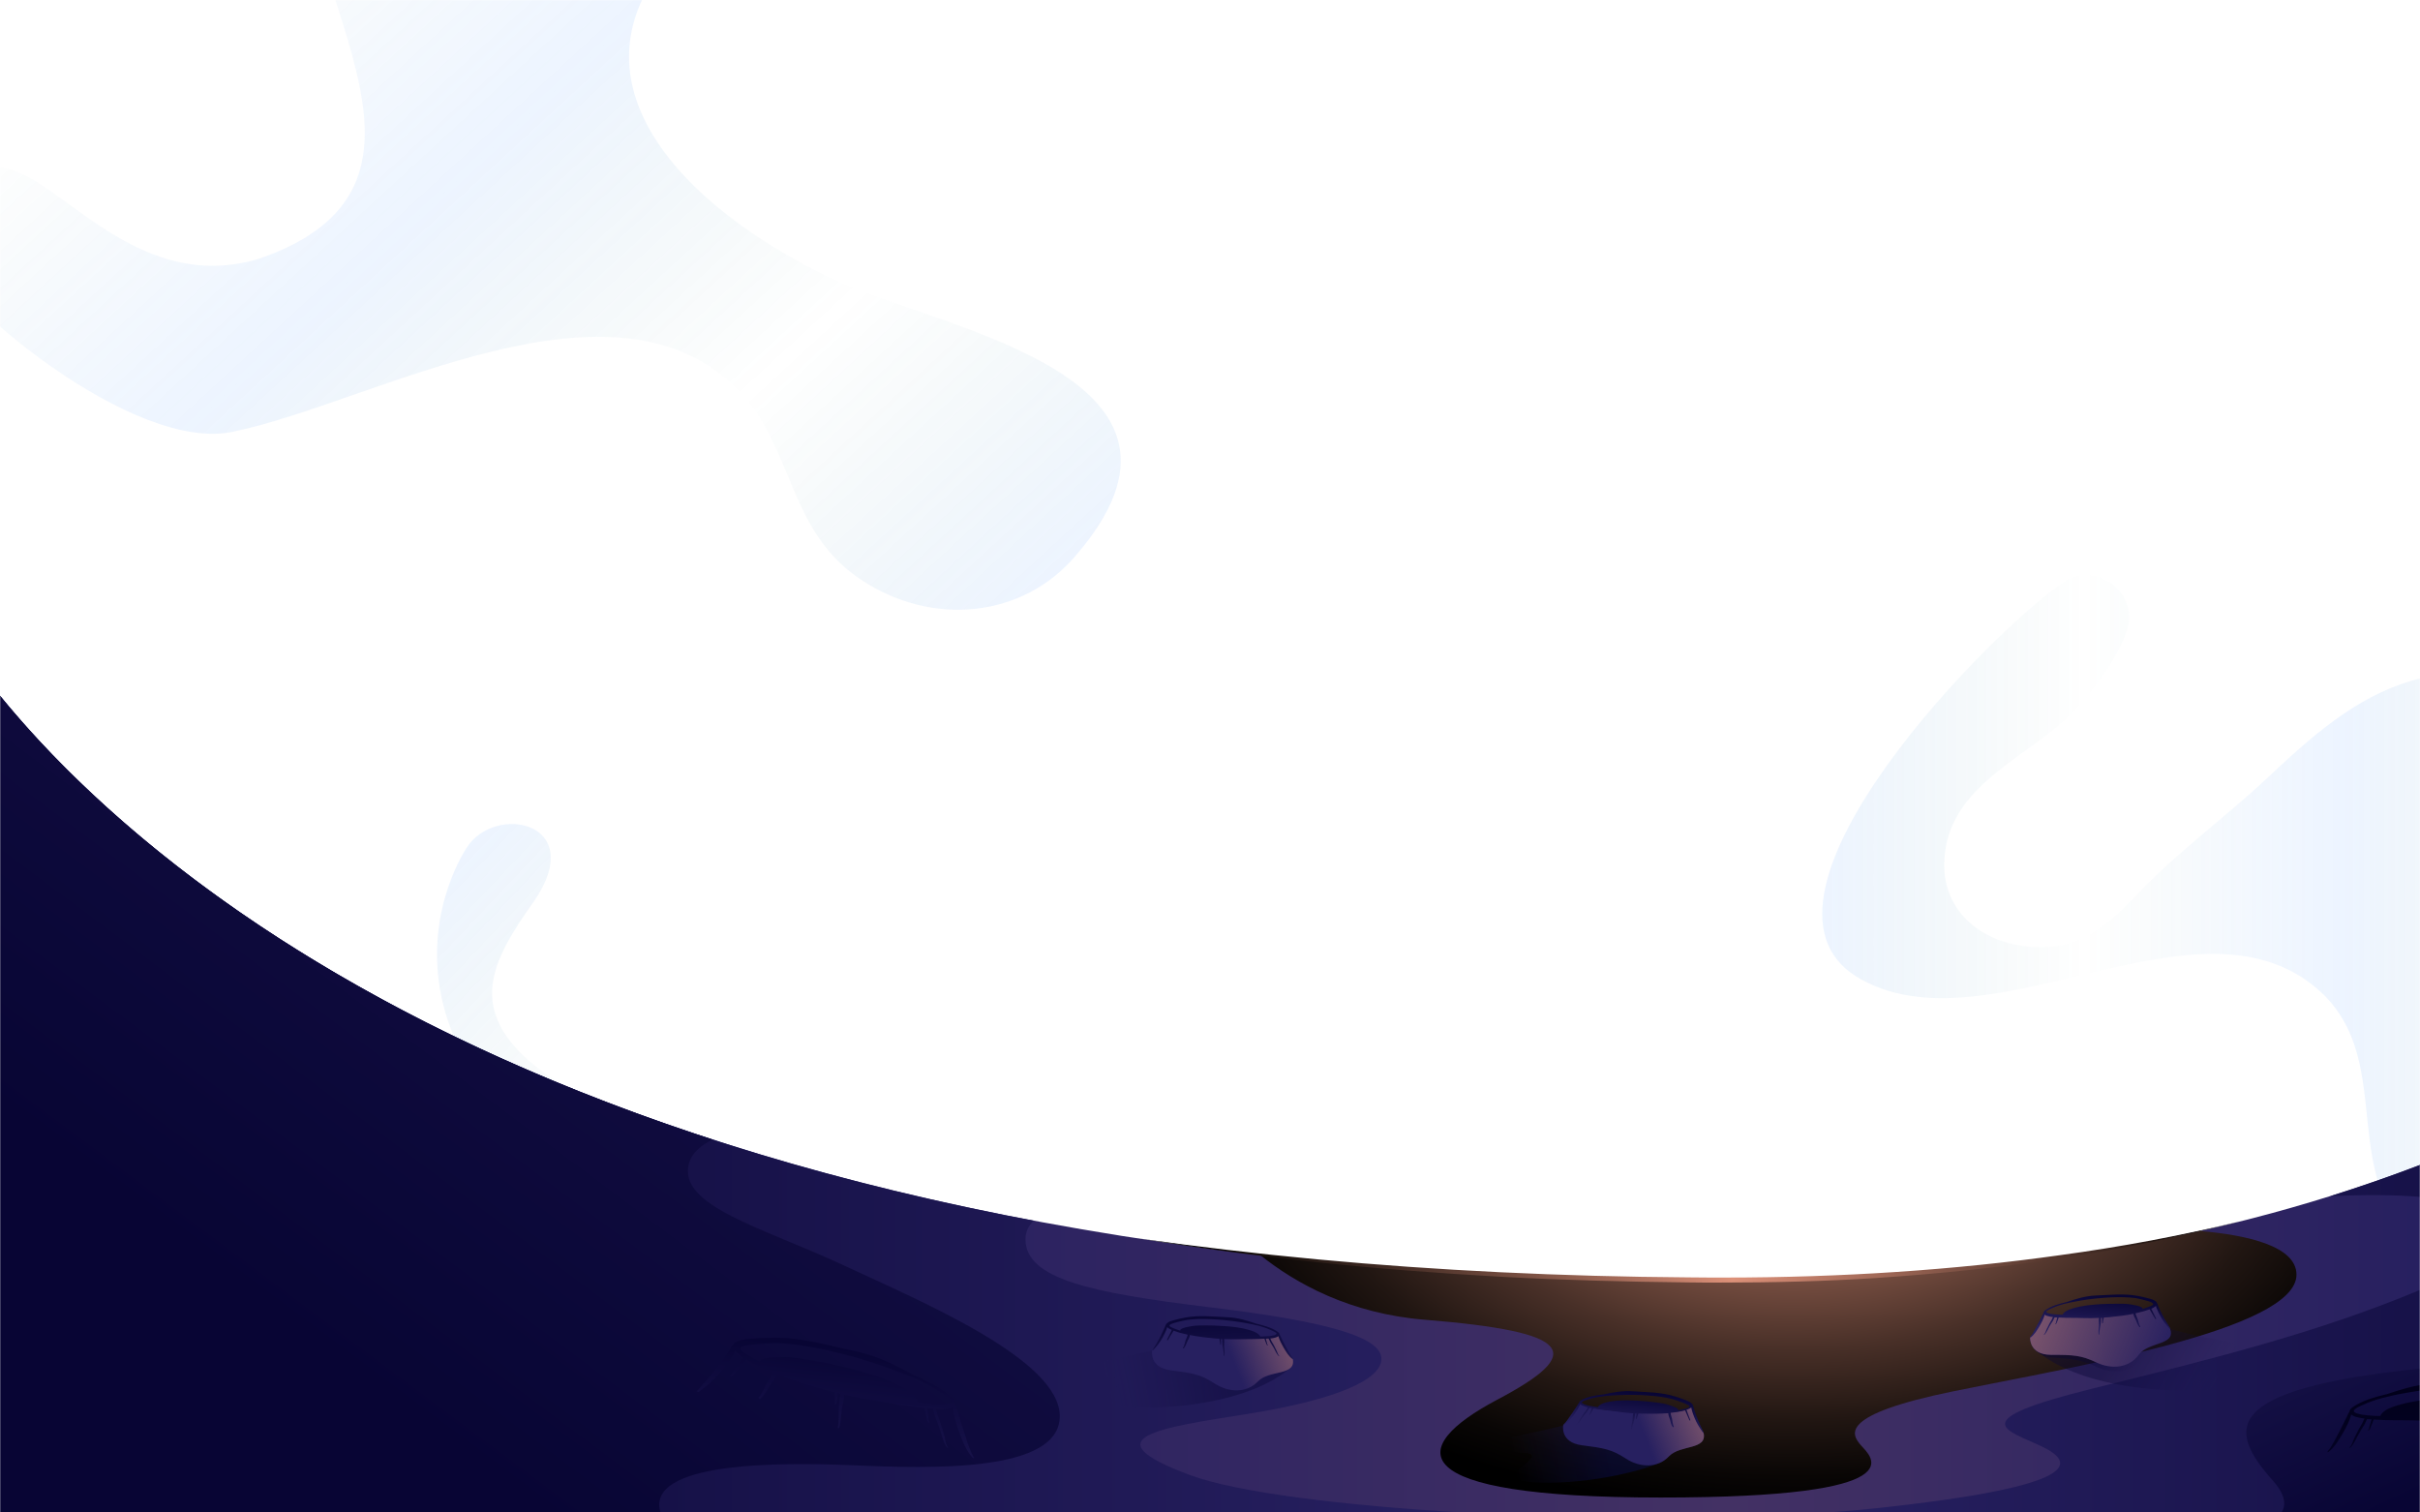 <svg width="100%" viewBox="0 0 1440 900" fill="none" xmlns="http://www.w3.org/2000/svg">
<mask id="mask0_1328_18" style="mask-type:alpha" maskUnits="userSpaceOnUse" x="0" y="0" width="1440" height="900">
<rect width="1440" height="900" fill="#D9D9D9"/>
</mask>
<g mask="url(#mask0_1328_18)">
<path opacity="0.1" d="M-2.78 100.002C30.62 96.656 76.92 176.802 153.72 154.102C278.92 111.402 179.32 0.502 182.12 -84.898C185.02 -198.698 304.52 -227.098 401.22 -218.598C443.92 -212.898 526.419 -201.498 523.519 -144.598C517.819 -96.198 449.52 -70.598 418.22 -44.998C318.62 40.302 406.819 125.702 500.719 168.402C566.119 196.802 731.119 225.302 640.119 330.602C608.819 367.602 554.819 373.302 512.119 344.802C469.419 316.402 472.32 268.002 441.02 233.902C367.02 154.202 221.92 239.602 139.52 256.702C79.72 270.702 -29.601 176.902 -37.38 151.402C-45.16 125.902 -36.181 103.348 -2.78 100.002Z" fill="url(#paint0_linear_1328_18)"/>
<path opacity="0.1" d="M1229.7 345.3C1249.9 334.6 1273.1 354.3 1265.4 375.8C1258.9 394 1244.1 412.5 1234.3 422.9C1207.9 450.8 1157.7 467 1156.9 513.8C1156.4 542 1178.3 559.8 1204.7 563C1236.2 566.9 1252.9 552 1272.6 531.3C1295.9 506.8 1324.6 486 1349.4 462.7C1374.5 439.1 1401.1 415 1434.9 405.1C1515.3 381.2 1469.7 511.6 1469.7 555.1C1469.7 657.3 1552.3 596.4 1604.5 568.1C1687.1 520.3 1737.1 618.1 1678.4 681.1C1634.9 731.1 1526.2 785.4 1463.2 755C1380.6 718 1430.6 639.8 1382.8 592C1311.1 522.4 1182.8 629 1104.6 581.1C1028.4 533.4 1188.4 371.4 1229.7 345.3Z" fill="url(#paint1_linear_1328_18)"/>
<path opacity="0.1" d="M277.601 504.6C294.101 477.9 350.401 488.8 317.701 536.4C292.201 572.1 277.001 601.2 319.301 635C390.801 690.3 484.301 694.1 547.701 762.4C574.001 791.4 608.401 846.7 593.501 886.3C575.701 933.5 507.701 929 486.801 979.4C461.301 1041 531.801 1076.6 566.701 1114.9C585.701 1135.7 591.601 1167.7 564.701 1185.2C531.701 1206.7 502.201 1186.6 479.801 1161.2C454.301 1132.3 437.401 1105.2 439.701 1066C441.801 1030.5 416.901 1000.4 419.401 963.1C423.301 911 480.201 898.8 501.301 854.8C523.301 807.5 484.201 771.3 443.401 754.5C180.401 646.4 277.601 504.6 277.601 504.6Z" fill="url(#paint2_linear_1328_18)"/>
<path d="M1440 693.2V900H0V414C89.9 524.3 360.8 761.8 1026.1 761.8C1193.2 761.9 1329.2 735.6 1440 693.2Z" fill="url(#paint3_linear_1328_18)"/>
<path d="M871.5 900.1H0V414.1C68.5 498.1 242 656 615 726.4C612 729.4 610.2 733 610.2 737.4C610.2 761 648.9 769.3 720 777.9C791.1 786.5 822 795.8 822 808.6C822 821.4 793.5 833.2 742 841.4C690.5 849.6 647.8 855.3 708 877.7C735.9 888.1 799.3 895.9 871.5 900.1Z" fill="url(#paint4_linear_1328_18)"/>
<path d="M630.6 842.7C630.6 876.3 554.1 873.9 507.4 871.9C462.9 870 383.9 869.9 393 900H0V414C55.5 482.1 180.1 598.8 424 678.1C416.9 681.6 411.7 686.2 410 692.1C402.8 717.5 453.4 730.3 501.5 752.7C549.7 775.1 630.6 809.2 630.6 842.7Z" fill="url(#paint5_linear_1328_18)"/>
<path d="M1440 693.2V712.2C1425.7 711 1408 710.8 1386.6 711.8C1405 706 1422.8 699.8 1440 693.2Z" fill="url(#paint6_linear_1328_18)"/>
<path d="M1245.4 826.2C1319.1 808 1379.9 792.7 1439.9 767.6V900H1087.3C1097.4 899.3 1107 898.5 1116.1 897.5C1239.8 884.3 1235.3 870.3 1214.7 860.6C1194.1 850.8 1167.5 845.5 1245.4 826.2Z" fill="url(#paint7_linear_1328_18)"/>
<g style="mix-blend-mode:screen">
<path d="M1366.5 758.5C1366.5 791.5 1232.3 813.6 1162.7 827.8C1093.1 842 1101.9 853.7 1107.4 860.1C1112.9 866.4 1143.6 891.1 988.2 891.1C832.8 891.1 837.3 861.3 890.7 833C944.2 804.8 936.4 792.5 847.7 785.3C803.4 781.7 771 763.8 749.6 746.6C833.2 756.3 925.1 761.8 1026.2 761.8C1132.6 761.8 1226.3 751.2 1309 732.5C1337.2 734.9 1366.5 741.5 1366.5 758.5Z" fill="url(#paint8_radial_1328_18)"/>
</g>
<path d="M1440 814.4V900H1357.6C1360.5 895.5 1359.8 889.3 1352.5 881.1C1326.2 851.5 1319.3 826.8 1440 814.4Z" fill="url(#paint9_linear_1328_18)"/>
<path d="M1406 836C1409.8 834.2 1413.8 832.9 1417.8 831.8C1420 831.3 1422.3 830.8 1424.5 830.2C1427.8 829.5 1431 829 1434.2 828.4C1436.1 828.1 1438 827.8 1439.9 827.5V824.2C1433.1 825.4 1426.5 827.5 1420 829.7C1419.9 829.7 1419.8 829.7 1419.7 829.7C1412.9 831.4 1405.5 833.4 1399.7 837.5C1398.6 838.3 1398.1 839.1 1398.1 839.8C1397.4 840.9 1396.9 842.1 1396.3 843.4C1395.1 845.9 1393.9 848.3 1392.6 850.8C1390.2 855.1 1388.2 859.9 1385 863.7C1384.7 864.1 1385.2 864.2 1385.5 864C1389.2 861.2 1391.8 856.7 1394.1 852.8C1396.2 849.2 1398 845.6 1399.1 841.7C1399.8 842.3 1400.8 842.8 1401.8 843.1C1403.5 843.6 1405.2 843.9 1407 844.1C1406.8 844.5 1406.5 844.9 1406.4 845.3C1405.7 847.1 1404.5 848.7 1403.6 850.4C1402.6 852.2 1401.8 854.1 1400.8 856C1400 857.7 1399.5 859.9 1398.1 861.3C1397.9 861.5 1398.3 861.6 1398.4 861.5C1400.7 859.5 1402 855.9 1403.5 853.4C1404.5 851.6 1405.5 849.8 1406.7 848.1C1407.4 847 1407.8 845.5 1408.6 844.4C1409.5 844.5 1410.3 844.6 1411.2 844.6C1410.8 845.5 1410.7 846.7 1410.3 847.6C1410.1 848 1409.6 850.7 1409.3 850.8C1409.1 850.8 1408.8 851.2 1409.1 851.2C1410 851.2 1410.5 849.7 1410.7 849.1C1411.3 847.7 1411.9 846.2 1412.4 844.7C1412.5 844.7 1412.6 844.7 1412.8 844.7C1420.5 845.3 1428.4 845 1436.2 845.2C1437.5 845.2 1438.8 845.3 1440 845.3V833.4C1435.6 834 1431.1 834.9 1426.8 836.2C1423.5 837.2 1419.5 838.5 1417.2 841.2C1416.8 841.7 1416.5 842.1 1416.4 842.6C1413.9 842.6 1411.4 842.5 1408.8 842.2C1406.6 842 1404.4 841.7 1402.3 841C1401.7 840.8 1400.7 840.4 1400.6 839.7C1400.4 838.3 1405.2 836.4 1406 836Z" fill="url(#paint10_linear_1328_18)"/>
<path d="M415.7 828.3C421 824.6 426.2 819.8 430.1 814.8C432.2 812.1 434.4 809.3 436.2 806.3C436.7 805.5 437.1 804.5 437.5 803.6C438.7 805.2 440.8 806.8 442.4 807.9C441.4 808.9 440.7 810.3 439.9 811.2C438 813.6 436.4 816.2 434.5 818.5C434.2 818.9 435.1 819.6 435.4 819.2C437.3 817.2 438.9 814.9 440.7 812.9C441.8 811.7 443 810.3 444.1 809C444.3 809.1 444.5 809.2 444.6 809.3C449.5 812.2 454.6 814.6 459.9 816.8C459.6 817.3 459.4 817.9 459.1 818.6C458.3 820.2 457.2 821.5 456.3 823C454.8 825.7 453.6 829.3 451.4 831.5C451 831.8 452 832.7 452.3 832.4C454.8 830.5 456.4 827.2 458.1 824.6C459.4 822.6 461.8 820.3 462.3 817.8C471.5 821.4 481.1 824.3 490.6 826.9C492.6 827.5 494.7 828 496.7 828.5C496.7 829 496.7 829.4 496.8 829.8C496.9 831.5 496.9 833.4 496.7 835.1C496.7 835.4 497.4 836 497.5 835.6C497.9 834.2 498.3 832.6 498.3 831.1C498.3 830.4 498.5 829.7 498.6 829C499.1 829.1 499.7 829.3 500.2 829.4C499.6 832 499.3 834.8 499.1 837.4C498.9 841.3 499.3 845.4 498.5 849.3C498.4 849.6 499.1 850.1 499.3 849.7C500.5 846.1 500.4 842 501 838.3C501.4 835.6 502.3 832.8 502.4 830C508.7 831.4 515 832.5 521.3 833.5C530.8 834.9 540.3 837 549.9 838C550 838 550.2 838 550.3 838C550.5 839.9 551 841.8 551.4 843.7C551.6 844.6 551.8 846.4 552.9 846.6C553.3 846.7 553 846.1 552.8 846C552.4 845.8 552.3 842.5 552.2 841.9C552 840.6 552.1 839.3 551.8 838C552.9 838.1 553.9 838.2 555 838.3C555.7 839.8 555.8 841.7 556.5 843.2C557.5 845.6 558.4 848 559.2 850.4C560.4 853.9 561.3 858.5 563.6 861.4C563.8 861.6 564.3 861.6 564 861.3C562.6 859.3 562.5 856.6 561.9 854.3C561.2 851.8 560.5 849.3 559.7 846.9C559 844.6 557.8 842.5 557.4 840.1C557.3 839.5 557.1 838.9 556.9 838.5C559.1 838.6 561.3 838.6 563.4 838.4C564.7 838.3 566 837.9 567 837.4C567.5 842.4 568.9 847.1 570.7 852C572.6 857.3 574.9 863.3 578.8 867.5C579.1 867.8 579.8 867.8 579.5 867.3C576.4 862 575 855.7 573 850C571.9 846.7 570.9 843.5 570 840.2C569.6 838.6 569.2 837 568.6 835.5C568.7 834.7 568.3 833.6 567.1 832.4C560.9 826.2 552.4 822.1 544.4 818.6C544.3 818.6 544.2 818.5 544.1 818.5C533.2 812.5 522 806.8 509.9 804.3C493.5 800.8 477.4 795.8 460.5 796C455.9 796 451.4 796.2 446.9 796.6C443.9 796.9 440.1 797.2 437.5 798.8C437 799.1 436.6 799.5 436.4 799.9C435.3 800.8 434.7 802.5 434 803.5C432.1 806.5 430 809.2 427.9 812C423.8 817.6 419.3 822.7 414.6 827.8C414.7 827.9 415.4 828.5 415.7 828.3ZM443.7 800.7C445.9 800.2 448.2 800 450.5 799.8C454.6 799.5 458.8 799.2 462.9 799.2C472.8 799.6 482.9 801.4 492.4 803.5C504.3 806.1 516 809.5 527.4 813.6C531.2 815 535 816.4 538.9 817.9C541.5 819 544.1 820.1 546.7 821.2C551.4 823.4 556 825.9 560.2 828.9C561.1 829.5 566.5 832.8 566 834.2C565.7 835 564.4 835.3 563.6 835.4C560.9 835.8 558.1 835.7 555.4 835.5C552.3 835.2 549.2 834.8 546.1 834.3C546 833.8 545.8 833.1 545.4 832.5C543.2 828.7 538.6 826.3 534.8 824.4C524.5 819.1 513.2 816.1 502 813.4C496.2 812 490.4 810.7 484.5 809.8C478.8 808.9 472.9 807.6 467.2 807.6C462.8 807.6 457.3 807.3 453.2 809C452.7 809.2 452.4 809.8 452.3 810.4C449.6 809.1 447 807.6 444.5 806C443.4 805.3 441.7 804.3 440.9 803.3C439.5 801.5 443.1 800.9 443.7 800.7Z" fill="url(#paint11_linear_1328_18)"/>
<path d="M685.9 803.5C685.9 803.5 667.8 807.8 657.8 809.8C647.8 811.7 642.3 819 661.7 819.8C681.1 820.6 638.4 835.4 667.4 837.3C696.4 839.2 743.1 834.8 767.9 814C778.9 804.9 685.9 803.5 685.9 803.5Z" fill="url(#paint12_linear_1328_18)"/>
<path d="M694.3 789C694.3 789 690.7 799.8 685.6 803.5C685.6 803.5 683.5 813.7 696.7 815.4C709.9 817.1 714.4 817.8 722.8 823.3C731.2 828.7 741.8 829.1 748.5 822C755.3 814.9 771.5 818.9 769.2 808.5C769.2 808.5 763 802.8 760.6 793.8C760.6 793.8 759.3 795.4 747.2 796.2C735.1 797 711.4 794.4 704.6 793C698 791.6 694.3 789 694.3 789Z" fill="#272060"/>
<path d="M694.3 789C694.3 789 690.7 799.8 685.6 803.5C685.6 803.5 683.5 813.7 696.7 815.4C709.9 817.1 714.4 817.8 722.8 823.3C731.2 828.7 741.8 829.1 748.5 822C755.3 814.9 771.5 818.9 769.2 808.5C769.2 808.5 763 802.8 760.6 793.8C760.6 793.8 759.3 795.4 747.2 796.2C735.1 797 711.4 794.4 704.6 793C698 791.6 694.3 789 694.3 789Z" fill="url(#paint13_linear_1328_18)"/>
<path d="M686 803.5C688.2 801.3 690.4 798.5 691.9 795.7C692.7 794.2 693.5 792.6 694.1 791.1C694.3 790.6 694.4 790.2 694.5 789.7C695.2 790.4 696.4 791 697.3 791.4C696.9 792 696.7 792.7 696.4 793.2C695.7 794.5 695.1 795.9 694.4 797.2C694.3 797.4 694.8 797.7 694.9 797.5C695.7 796.4 696.2 795.1 697 794C697.4 793.3 697.9 792.6 698.3 791.8C698.4 791.8 698.5 791.9 698.6 791.9C701.2 792.9 703.9 793.6 706.7 794.2C706.6 794.5 706.6 794.8 706.5 795.1C706.3 795.9 705.8 796.7 705.5 797.5C705 798.9 704.8 800.8 703.9 802C703.8 802.2 704.3 802.5 704.4 802.3C705.5 801.2 705.9 799.4 706.6 798C707.1 796.9 708 795.6 708 794.4C712.8 795.4 717.7 795.9 722.5 796.4C723.5 796.5 724.6 796.6 725.6 796.6C725.6 796.8 725.7 797.1 725.7 797.3C725.9 798.1 726 799 726.1 799.9C726.1 800.1 726.5 800.3 726.5 800.1C726.6 799.4 726.6 798.5 726.5 797.8C726.4 797.5 726.5 797.1 726.5 796.8C726.8 796.8 727.1 796.8 727.3 796.8C727.3 798.1 727.3 799.5 727.5 800.8C727.7 802.7 728.3 804.7 728.2 806.6C728.2 806.8 728.6 806.9 728.6 806.7C728.9 804.8 728.5 802.9 728.4 801C728.4 799.6 728.6 798.2 728.4 796.8C731.6 796.9 734.7 797 737.9 796.9C742.6 796.8 747.4 796.9 752.2 796.6C752.3 796.6 752.3 796.6 752.4 796.6C752.7 797.5 753 798.4 753.4 799.3C753.6 799.7 753.8 800.6 754.4 800.6C754.6 800.6 754.4 800.3 754.3 800.3C754.1 800.3 753.8 798.6 753.7 798.4C753.5 797.8 753.4 797.1 753.2 796.6C753.7 796.6 754.2 796.5 754.8 796.5C755.3 797.1 755.5 798.1 755.9 798.7C756.6 799.8 757.2 800.8 757.9 802C758.8 803.6 759.6 805.8 761 807C761.1 807.1 761.3 807 761.2 806.9C760.4 806 760.1 804.8 759.6 803.7C759 802.6 758.5 801.4 757.9 800.3C757.3 799.2 756.6 798.3 756.2 797.2C756.1 796.9 756 796.7 755.8 796.5C756.9 796.4 757.9 796.2 759 795.9C759.6 795.7 760.2 795.4 760.7 795.1C761.4 797.5 762.5 799.6 763.8 801.9C765.2 804.3 766.8 807 769.1 808.7C769.2 808.8 769.6 808.8 769.4 808.5C767.5 806.2 766.2 803.2 764.7 800.6C763.9 799.1 763.1 797.7 762.4 796.1C762 795.3 761.7 794.6 761.3 793.9C761.3 793.5 761 793 760.3 792.5C756.8 790 752.2 788.8 748.1 787.8H748C742.2 785.8 736.2 784 730.1 783.8C721.8 783.5 713.6 782.5 705.4 784C703.2 784.4 701 784.9 698.8 785.5C697.3 785.9 695.6 786.3 694.4 787.4C694.2 787.6 694 787.8 693.9 788C693.5 788.5 693.3 789.4 693 790C692.3 791.6 691.5 793.1 690.8 794.7C689.3 797.8 687.5 800.6 685.7 803.5C685.6 803.4 685.9 803.6 686 803.5ZM697.3 787.7C698.3 787.3 699.4 787 700.5 786.7C702.5 786.2 704.5 785.7 706.5 785.4C711.4 784.7 716.4 784.8 721.2 785C727.2 785.3 733.2 785.9 739.1 786.9C741.1 787.2 743 787.6 745 788C746.4 788.3 747.7 788.6 749.1 788.9C751.6 789.6 754 790.4 756.3 791.5C756.8 791.7 759.7 792.9 759.6 793.6C759.5 794 758.9 794.3 758.5 794.4C757.2 794.8 755.9 795 754.5 795.1C753 795.2 751.4 795.3 749.9 795.3C749.8 795 749.7 794.7 749.4 794.5C748 792.9 745.6 792.1 743.6 791.5C738.1 789.8 732.4 789.3 726.7 789C723.8 788.8 720.8 788.7 717.9 788.7C715.1 788.8 712.1 788.6 709.3 789.1C707.2 789.5 704.5 789.8 702.6 791C702.4 791.1 702.3 791.5 702.3 791.8C700.9 791.4 699.5 790.9 698.1 790.3C697.5 790 696.6 789.7 696.1 789.3C695.3 788.5 697 787.8 697.3 787.7Z" fill="url(#paint14_linear_1328_18)"/>
<path d="M1291.1 790.8C1291.1 790.8 1309.1 795.6 1319.2 797.1C1341.4 800.3 1337.2 808.7 1317.9 809.5C1298.5 810.3 1341.2 825.1 1312.2 827C1283.3 828.9 1236.5 824.5 1211.7 803.7C1200.7 794.4 1291.1 790.8 1291.1 790.8Z" fill="url(#paint15_linear_1328_18)"/>
<path d="M1209.2 800.7C1209.2 800.7 1211 806.9 1221.9 807.8C1232.9 808.6 1239.8 809.4 1247.4 813.3C1255 817.1 1267.6 817.3 1272.5 810.7C1277.4 804.1 1283.4 801.6 1287.7 800.8C1291.9 800 1293.6 794.5 1291.1 790.8L1209.2 800.7Z" fill="url(#paint16_linear_1328_18)"/>
<path d="M1216.4 781.5C1216.4 781.5 1212.6 791.5 1208 795.8C1208 795.8 1207.2 806.2 1220.5 806.2C1233.8 806.2 1238.3 806.4 1247.4 810.7C1256.5 815 1266.9 814.1 1272.7 806.1C1278.5 798.2 1294.9 800.7 1291.3 790.7C1291.3 790.7 1286.3 784.3 1282.8 775.6C1282.8 775.6 1282.2 778.5 1270.3 780.8C1258.4 783.1 1237.2 784.5 1226.1 783.2C1219.5 782.5 1216.4 781.5 1216.4 781.5Z" fill="#272060"/>
<path d="M1216.4 781.5C1216.4 781.5 1212.6 791.5 1208 795.8C1208 795.8 1207.2 806.2 1220.5 806.2C1233.8 806.2 1238.3 806.4 1247.4 810.7C1256.5 815 1266.9 814.1 1272.7 806.1C1278.5 798.2 1294.9 800.7 1291.3 790.7C1291.3 790.7 1286.3 784.3 1282.8 775.6C1282.8 775.6 1282.2 778.5 1270.3 780.8C1258.4 783.1 1237.2 784.5 1226.1 783.2C1219.5 782.5 1216.4 781.5 1216.4 781.5Z" fill="url(#paint17_linear_1328_18)"/>
<path d="M1291.5 790.5C1289.7 787.6 1287.9 784.8 1286.4 781.7C1285.6 780.2 1284.8 778.7 1284.2 777.1C1284 776.5 1283.8 775.7 1283.3 775.1C1283.2 774.9 1283.1 774.7 1282.9 774.5C1281.8 773.5 1280 773 1278.5 772.6C1276.3 772 1274.1 771.5 1271.9 771.1C1263.7 769.6 1255.4 770.6 1247.2 770.9C1241.1 771.1 1235.2 772.9 1229.4 774.9C1229.3 774.9 1229.3 774.9 1229.2 774.9C1225.1 775.9 1220.5 777.1 1217 779.7C1216.3 780.2 1216 780.6 1216 781.1C1215.6 781.8 1215.3 782.5 1214.9 783.3C1214.2 784.8 1213.5 786.3 1212.6 787.8C1211.1 790.4 1209.9 793.4 1208 795.7C1207.8 795.9 1208.1 796 1208.3 795.9C1210.5 794.2 1212.2 791.5 1213.6 789.1C1214.9 786.9 1216 784.7 1216.7 782.3C1217.1 782.7 1217.7 783 1218.4 783.1C1219.4 783.4 1220.5 783.6 1221.6 783.7C1221.5 783.9 1221.3 784.2 1221.2 784.5C1220.8 785.6 1220 786.6 1219.5 787.6C1218.9 788.7 1218.4 789.9 1217.8 791C1217.3 792.1 1217 793.3 1216.2 794.2C1216.1 794.3 1216.3 794.4 1216.4 794.3C1217.8 793.1 1218.6 790.9 1219.5 789.3C1220.1 788.2 1220.8 787.1 1221.5 786.1C1221.9 785.4 1222.2 784.5 1222.6 783.9C1223.1 783.9 1223.7 784 1224.2 784C1223.9 784.6 1223.9 785.3 1223.7 785.8C1223.6 786 1223.3 787.7 1223.1 787.7C1223 787.7 1222.8 788 1223 788C1223.6 788 1223.8 787.1 1224 786.7C1224.4 785.8 1224.7 784.9 1225 784C1225.1 784 1225.1 784 1225.2 784C1229.9 784.3 1234.7 784.1 1239.5 784.3C1242.7 784.4 1245.9 784.4 1249 784.2C1248.8 785.6 1249 787 1249 788.4C1248.9 790.3 1248.5 792.2 1248.8 794.1C1248.8 794.3 1249.2 794.1 1249.2 794C1249.1 792.1 1249.7 790.1 1249.9 788.2C1250.1 786.9 1250.1 785.5 1250.1 784.2C1250.4 784.2 1250.7 784.2 1250.9 784.2C1250.9 784.5 1250.9 784.9 1250.9 785.2C1250.8 785.9 1250.8 786.7 1250.9 787.4C1250.9 787.6 1251.3 787.4 1251.3 787.3C1251.4 786.4 1251.5 785.5 1251.7 784.7C1251.8 784.5 1251.8 784.3 1251.9 784C1252.9 783.9 1254 783.9 1255 783.8C1259.8 783.3 1264.7 782.8 1269.5 781.8C1269.5 783.1 1270.5 784.4 1270.9 785.4C1271.5 786.8 1272 788.6 1273.1 789.7C1273.2 789.9 1273.8 789.6 1273.6 789.4C1272.7 788.2 1272.5 786.3 1272 784.9C1271.7 784.1 1271.3 783.4 1271 782.5C1270.9 782.1 1270.9 781.8 1270.7 781.5C1273.4 780.9 1276.1 780.2 1278.8 779.2C1278.9 779.2 1279 779.1 1279.1 779.1C1279.5 779.8 1280 780.6 1280.4 781.3C1281.1 782.5 1281.7 783.7 1282.5 784.9C1282.6 785.1 1283.1 784.8 1283 784.6C1282.3 783.3 1281.7 781.9 1281 780.6C1280.7 780.1 1280.5 779.3 1280.1 778.8C1281 778.4 1282.1 777.8 1282.9 777.1C1283 777.6 1283.1 778.1 1283.3 778.5C1283.9 780.1 1284.7 781.6 1285.5 783.1C1287 785.9 1289.1 788.7 1291.4 790.9C1291.3 790.9 1291.6 790.7 1291.5 790.5ZM1281.1 776.4C1280.6 776.9 1279.7 777.2 1279.1 777.4C1277.7 778 1276.3 778.5 1274.9 778.9C1274.9 778.6 1274.8 778.3 1274.6 778.1C1272.8 776.9 1270 776.6 1267.9 776.2C1265.1 775.7 1262.1 775.8 1259.3 775.8C1256.3 775.8 1253.4 775.9 1250.5 776C1244.8 776.4 1239.1 776.8 1233.6 778.5C1231.6 779.1 1229.2 779.9 1227.8 781.5C1227.6 781.8 1227.4 782.1 1227.3 782.3C1225.8 782.3 1224.2 782.2 1222.7 782.1C1221.4 782 1220 781.8 1218.7 781.4C1218.3 781.3 1217.7 781 1217.6 780.6C1217.5 779.9 1220.4 778.7 1220.9 778.5C1223.2 777.4 1225.6 776.6 1228.1 775.9C1229.5 775.6 1230.8 775.3 1232.2 775C1234.2 774.6 1236.2 774.2 1238.1 773.9C1244 772.9 1250 772.3 1256 772C1260.8 771.8 1265.9 771.8 1270.7 772.4C1272.7 772.8 1274.7 773.2 1276.7 773.8C1277.8 774.1 1278.9 774.4 1279.9 774.8C1280.2 775.1 1281.8 775.7 1281.1 776.4Z" fill="url(#paint18_linear_1328_18)"/>
<path d="M930.5 848.2C930.5 848.2 912.4 852.5 902.4 854.5C892.4 856.4 886.9 863.7 906.3 864.5C925.7 865.3 883 880.1 912 882C941 883.9 976 876 989 869.8C1002 863.6 930.5 848.2 930.5 848.2Z" fill="url(#paint19_linear_1328_18)"/>
<path d="M940.3 835C940.3 835 935.2 844.4 930.2 848.1C930.2 848.1 928.1 858.3 941.3 860C954.5 861.7 959 862.4 967.4 867.9C975.8 873.4 986.4 873.7 993.1 866.6C999.8 859.5 1016 863 1013.7 852.6C1013.7 852.6 1008.9 845.8 1006.5 836.8C1006.5 836.8 1005.5 839.6 993.5 840.4C981.5 841.2 956.5 839.5 949.8 838.1C943.2 836.6 940.3 835 940.3 835Z" fill="#272060"/>
<path d="M940.3 835C940.3 835 935.2 844.4 930.2 848.1C930.2 848.1 928.1 858.3 941.3 860C954.5 861.7 959 862.4 967.4 867.9C975.8 873.4 986.4 873.7 993.1 866.6C999.8 859.5 1016 863 1013.7 852.6C1013.7 852.6 1008.9 845.8 1006.5 836.8C1006.5 836.8 1005.5 839.6 993.5 840.4C981.5 841.2 956.5 839.5 949.8 838.1C943.2 836.6 940.3 835 940.3 835Z" fill="url(#paint20_linear_1328_18)"/>
<path d="M1013.8 852.5C1012.3 849.4 1010.9 846.4 1009.7 843.2C1009.1 841.6 1008.5 840 1008 838.3C1007.8 837.7 1007.7 836.8 1007.4 836.2C1007.3 836 1007.2 835.8 1007 835.5C1006 834.3 1004.3 833.7 1002.9 833.1C1000.8 832.3 998.701 831.5 996.501 830.9C988.501 828.4 980.201 828.5 972.001 827.9C965.901 827.4 959.801 828.5 953.801 829.8H953.701C949.501 830.3 944.801 831 941.001 833.1C940.301 833.5 939.901 833.9 939.801 834.4C939.301 835 938.901 835.7 938.501 836.4C937.601 837.8 936.701 839.2 935.701 840.6C933.901 843 932.401 845.8 930.201 847.9C930.001 848.1 930.301 848.2 930.501 848.1C932.901 846.7 934.801 844.1 936.501 841.9C938.001 839.8 939.301 837.8 940.301 835.5C940.701 835.9 941.301 836.3 941.901 836.5C942.901 836.9 943.901 837.2 945.001 837.5C944.801 837.7 944.701 837.9 944.501 838.2C944.001 839.3 943.101 840.1 942.401 841.1C941.701 842.2 941.001 843.2 940.301 844.3C939.701 845.3 939.201 846.5 938.301 847.3C938.101 847.4 938.401 847.5 938.501 847.4C940.001 846.4 941.101 844.3 942.101 842.8C942.901 841.8 943.601 840.8 944.401 839.8C944.901 839.2 945.201 838.3 945.801 837.7C946.301 837.8 946.801 837.9 947.301 838C947.001 838.5 946.901 839.2 946.601 839.8C946.501 840 946.001 841.6 945.801 841.6C945.701 841.6 945.501 841.8 945.701 841.8C946.301 841.8 946.601 841 946.801 840.6C947.301 839.8 947.701 838.9 948.101 838.1C948.201 838.1 948.201 838.1 948.301 838.1C953.001 839 957.701 839.3 962.401 840C965.601 840.5 968.701 840.8 971.901 841C971.501 842.3 971.601 843.8 971.401 845.1C971.101 847 970.501 848.8 970.601 850.8C970.601 851 971.001 850.9 971.001 850.7C971.201 848.8 972.001 846.9 972.401 845C972.701 843.7 972.901 842.4 973.001 841.1C973.301 841.1 973.501 841.1 973.801 841.1C973.801 841.4 973.801 841.8 973.701 842.1C973.501 842.8 973.501 843.6 973.501 844.3C973.501 844.5 973.901 844.4 974.001 844.2C974.201 843.4 974.401 842.5 974.701 841.7C974.801 841.5 974.901 841.3 974.901 841.1C975.901 841.1 977.001 841.2 978.001 841.2C982.801 841.3 987.801 841.3 992.701 840.9C992.601 842.2 993.401 843.6 993.701 844.7C994.101 846.2 994.401 848 995.401 849.2C995.501 849.4 996.101 849.1 996.001 848.9C995.301 847.6 995.201 845.7 994.901 844.2C994.701 843.3 994.401 842.6 994.201 841.7C994.101 841.3 994.101 841 994.101 840.7C996.901 840.4 999.701 840 1002.4 839.3C1002.5 839.3 1002.6 839.3 1002.7 839.2C1003 840 1003.4 840.8 1003.7 841.5C1004.3 842.7 1004.7 844 1005.3 845.2C1005.4 845.4 1005.9 845.2 1005.8 845C1005.2 843.6 1004.8 842.2 1004.2 840.8C1004 840.2 1003.8 839.5 1003.5 838.9C1004.4 838.6 1005.6 838.1 1006.4 837.5C1006.5 838 1006.5 838.5 1006.7 839C1007.1 840.7 1007.8 842.3 1008.4 843.9C1009.6 846.8 1011.4 849.8 1013.3 852.3C1013.5 852.9 1013.9 852.7 1013.8 852.5ZM1005 837.4C1004.5 837.8 1003.5 838 1002.9 838.2C1001.5 838.6 1000 838.9 998.601 839.2C998.601 838.9 998.601 838.6 998.401 838.4C996.701 837 994.101 836.4 992.001 835.7C989.301 834.9 986.301 834.7 983.501 834.3C980.601 833.9 977.601 833.7 974.701 833.5C969.001 833.2 963.201 833 957.601 834.1C955.501 834.5 953.001 835 951.401 836.5C951.101 836.8 950.901 837 950.801 837.3C949.301 837.1 947.801 836.9 946.201 836.6C944.901 836.3 943.501 836 942.301 835.4C942.001 835.2 941.401 835 941.301 834.5C941.301 833.8 944.301 833 944.801 832.8C947.201 832 949.701 831.4 952.301 831.1C953.701 830.9 955.101 830.8 956.501 830.6C958.501 830.4 960.601 830.3 962.501 830.2C968.501 829.9 974.501 829.9 980.501 830.4C985.301 830.7 990.301 831.3 995.101 832.5C997.101 833.1 999.001 833.8 1000.9 834.5C1002 834.9 1003 835.3 1004 835.9C1004.3 835.9 1005.9 836.7 1005 837.4Z" fill="url(#paint21_linear_1328_18)"/>
<g style="mix-blend-mode:lighten">
<path d="M1332.3 726.9C1330.8 727.3 1329.2 727.7 1327.7 728.1L1321 729.7L1307.5 733L1304.2 733.8L1300.8 734.5L1294 736L1280.5 739C1272.6 740.5 1264.3 742.2 1253.3 744.2C1250.1 744.7 1246.8 745.3 1243.6 745.8C1237.8 746.8 1231.8 747.8 1225.9 748.7C1191.3 754 1155.3 757.9 1115.8 760.5C1086.9 762.4 1056.1 763.2 1021.5 763.2C1016.2 763.2 1010.7 763.2 1005.1 763.1C965.8 762.7 929.6 761.7 894.4 759.8C854.7 757.6 818.6 754.8 784 751.1C748.5 747.4 713 742.6 678.2 737C712 741.8 747.6 746 784.1 749.4C854.8 756 929.1 759.6 1005 760.1C1012.2 760.2 1019.4 760.2 1026.5 760.2C1096.1 760.2 1163.1 755.7 1225.7 746.9C1262.4 741.9 1298.3 735.2 1332.3 726.9Z" fill="url(#paint22_linear_1328_18)"/>
</g>
</g>
<defs>
<linearGradient id="paint0_linear_1328_18" x1="-37.041" y1="-172.987" x2="526.226" y2="438.641" gradientUnits="userSpaceOnUse">
<stop stop-color="#4793FF"/>
<stop offset="0.252" stop-color="#046462" stop-opacity="0"/>
<stop offset="0.271" stop-color="#0F6B7B" stop-opacity="0.075"/>
<stop offset="0.306" stop-color="#2077A3" stop-opacity="0.217"/>
<stop offset="0.342" stop-color="#2E81C4" stop-opacity="0.362"/>
<stop offset="0.379" stop-color="#3989DE" stop-opacity="0.511"/>
<stop offset="0.417" stop-color="#418FF0" stop-opacity="0.664"/>
<stop offset="0.456" stop-color="#4592FB" stop-opacity="0.823"/>
<stop offset="0.5" stop-color="#4793FF"/>
<stop offset="0.753" stop-color="#046462" stop-opacity="0"/>
<stop offset="1" stop-color="#4793FF"/>
</linearGradient>
<linearGradient id="paint1_linear_1328_18" x1="1084.21" y1="553.122" x2="1703.86" y2="553.122" gradientUnits="userSpaceOnUse">
<stop stop-color="#4793FF"/>
<stop offset="0.252" stop-color="#046462" stop-opacity="0"/>
<stop offset="0.271" stop-color="#0F6B7B" stop-opacity="0.075"/>
<stop offset="0.306" stop-color="#2077A3" stop-opacity="0.217"/>
<stop offset="0.342" stop-color="#2E81C4" stop-opacity="0.362"/>
<stop offset="0.379" stop-color="#3989DE" stop-opacity="0.511"/>
<stop offset="0.417" stop-color="#418FF0" stop-opacity="0.664"/>
<stop offset="0.456" stop-color="#4592FB" stop-opacity="0.823"/>
<stop offset="0.5" stop-color="#4793FF"/>
<stop offset="0.753" stop-color="#046462" stop-opacity="0"/>
<stop offset="1" stop-color="#4793FF"/>
</linearGradient>
<linearGradient id="paint2_linear_1328_18" x1="173.269" y1="613.879" x2="665.974" y2="1080.33" gradientUnits="userSpaceOnUse">
<stop stop-color="#4793FF"/>
<stop offset="0.252" stop-color="#046462" stop-opacity="0"/>
<stop offset="0.271" stop-color="#0F6B7B" stop-opacity="0.075"/>
<stop offset="0.306" stop-color="#2077A3" stop-opacity="0.217"/>
<stop offset="0.342" stop-color="#2E81C4" stop-opacity="0.362"/>
<stop offset="0.379" stop-color="#3989DE" stop-opacity="0.511"/>
<stop offset="0.417" stop-color="#418FF0" stop-opacity="0.664"/>
<stop offset="0.456" stop-color="#4592FB" stop-opacity="0.823"/>
<stop offset="0.5" stop-color="#4793FF"/>
<stop offset="0.753" stop-color="#046462" stop-opacity="0"/>
<stop offset="1" stop-color="#4793FF"/>
</linearGradient>
<linearGradient id="paint3_linear_1328_18" x1="-0.044" y1="657.045" x2="1439.96" y2="657.045" gradientUnits="userSpaceOnUse">
<stop offset="0" stop-color="#0B0E5C"/>
<stop offset="0.714" stop-color="#433164"/>
<stop offset="1" stop-color="#272060"/>
</linearGradient>
<linearGradient id="paint4_linear_1328_18" x1="-0.044" y1="657.045" x2="871.506" y2="657.045" gradientUnits="userSpaceOnUse">
<stop stop-color="#080534"/>
<stop offset="1" stop-color="#272060"/>
</linearGradient>
<linearGradient id="paint5_linear_1328_18" x1="533.5" y1="608" x2="315" y2="900" gradientUnits="userSpaceOnUse">
<stop stop-color="#130F43"/>
<stop offset="1" stop-color="#080534"/>
</linearGradient>
<linearGradient id="paint6_linear_1328_18" x1="1085.55" y1="702.7" x2="1747.78" y2="702.7" gradientUnits="userSpaceOnUse">
<stop stop-color="#272060"/>
<stop offset="1" stop-color="#080534"/>
</linearGradient>
<linearGradient id="paint7_linear_1328_18" x1="1085.55" y1="833.87" x2="1747.78" y2="833.87" gradientUnits="userSpaceOnUse">
<stop stop-color="#272060"/>
<stop offset="1" stop-color="#080534"/>
</linearGradient>
<radialGradient id="paint8_radial_1328_18" cx="0" cy="0" r="1" gradientUnits="userSpaceOnUse" gradientTransform="translate(1067.27 679.833) scale(381.408 219.615)">
<stop stop-color="#DD9179"/>
<stop offset="0.078" stop-color="#C6826C"/>
<stop offset="0.33" stop-color="#805446"/>
<stop offset="0.557" stop-color="#493028"/>
<stop offset="0.752" stop-color="#211612"/>
<stop offset="0.906" stop-color="#090605"/>
<stop offset="1"/>
</radialGradient>
<linearGradient id="paint9_linear_1328_18" x1="1372.5" y1="824.5" x2="1409.6" y2="902.566" gradientUnits="userSpaceOnUse">
<stop stop-color="#130F43"/>
<stop offset="1" stop-color="#080534"/>
</linearGradient>
<linearGradient id="paint10_linear_1328_18" x1="1411.78" y1="824.201" x2="1415.44" y2="931.439" gradientUnits="userSpaceOnUse">
<stop stop-color="#01001A"/>
<stop offset="1" stop-color="#080534"/>
</linearGradient>
<linearGradient id="paint11_linear_1328_18" x1="502.205" y1="801.774" x2="489.253" y2="924.533" gradientUnits="userSpaceOnUse">
<stop stop-color="#080534"/>
<stop offset="1" stop-color="#272060"/>
</linearGradient>
<linearGradient id="paint12_linear_1328_18" x1="728.047" y1="813.783" x2="657.606" y2="827.871" gradientUnits="userSpaceOnUse">
<stop stop-color="#080534" stop-opacity="0.4"/>
<stop offset="0.315" stop-color="#0B0738" stop-opacity="0.274"/>
<stop offset="0.602" stop-color="#120E43" stop-opacity="0.159"/>
<stop offset="0.877" stop-color="#1F1955" stop-opacity="0.049"/>
<stop offset="1" stop-color="#272060" stop-opacity="0"/>
</linearGradient>
<linearGradient id="paint13_linear_1328_18" x1="731.024" y1="802.591" x2="769.956" y2="787.271" gradientUnits="userSpaceOnUse">
<stop stop-color="#83596D" stop-opacity="0"/>
<stop offset="1" stop-color="#83596D"/>
</linearGradient>
<linearGradient id="paint14_linear_1328_18" x1="725.759" y1="780.75" x2="729.419" y2="835.091" gradientUnits="userSpaceOnUse">
<stop stop-color="#080534"/>
<stop offset="1" stop-color="#272060"/>
</linearGradient>
<linearGradient id="paint15_linear_1328_18" x1="1262.95" y1="797.377" x2="1316.64" y2="829.099" gradientUnits="userSpaceOnUse">
<stop stop-color="#080534" stop-opacity="0.4"/>
<stop offset="0.315" stop-color="#0B0738" stop-opacity="0.274"/>
<stop offset="0.602" stop-color="#120E43" stop-opacity="0.159"/>
<stop offset="0.877" stop-color="#1F1955" stop-opacity="0.049"/>
<stop offset="1" stop-color="#272060" stop-opacity="0"/>
</linearGradient>
<linearGradient id="paint16_linear_1328_18" x1="1245.22" y1="793.891" x2="1279.86" y2="814.362" gradientUnits="userSpaceOnUse">
<stop stop-color="#080534" stop-opacity="0.4"/>
<stop offset="0.315" stop-color="#0B0738" stop-opacity="0.274"/>
<stop offset="0.602" stop-color="#120E43" stop-opacity="0.159"/>
<stop offset="0.877" stop-color="#1F1955" stop-opacity="0.049"/>
<stop offset="1" stop-color="#272060" stop-opacity="0"/>
</linearGradient>
<linearGradient id="paint17_linear_1328_18" x1="1289.44" y1="805.752" x2="1205.73" y2="774.217" gradientUnits="userSpaceOnUse">
<stop stop-color="#83596D" stop-opacity="0"/>
<stop offset="1" stop-color="#83596D"/>
</linearGradient>
<linearGradient id="paint18_linear_1328_18" x1="1252.34" y1="770.465" x2="1249.71" y2="793.365" gradientUnits="userSpaceOnUse">
<stop stop-color="#080534"/>
<stop offset="1" stop-color="#272060"/>
</linearGradient>
<linearGradient id="paint19_linear_1328_18" x1="956.651" y1="860.998" x2="900.794" y2="872.17" gradientUnits="userSpaceOnUse">
<stop stop-color="#0B0E5C" stop-opacity="0.4"/>
<stop offset="0.388" stop-color="#0F105D" stop-opacity="0.245"/>
<stop offset="0.741" stop-color="#1A175E" stop-opacity="0.104"/>
<stop offset="1" stop-color="#272060" stop-opacity="0"/>
</linearGradient>
<linearGradient id="paint20_linear_1328_18" x1="976.061" y1="847.967" x2="1015.06" y2="832.622" gradientUnits="userSpaceOnUse">
<stop stop-color="#83596D" stop-opacity="0"/>
<stop offset="1" stop-color="#83596D"/>
</linearGradient>
<linearGradient id="paint21_linear_1328_18" x1="974.569" y1="827.77" x2="971.753" y2="852.547" gradientUnits="userSpaceOnUse">
<stop stop-color="#080534"/>
<stop offset="1" stop-color="#272060"/>
</linearGradient>
<linearGradient id="paint22_linear_1328_18" x1="678.286" y1="745.105" x2="1332.33" y2="745.105" gradientUnits="userSpaceOnUse">
<stop/>
<stop offset="0.051" stop-color="#080504"/>
<stop offset="0.131" stop-color="#1E1410"/>
<stop offset="0.228" stop-color="#422B24"/>
<stop offset="0.341" stop-color="#744C3F"/>
<stop offset="0.464" stop-color="#B37562"/>
<stop offset="0.539" stop-color="#DD9179"/>
<stop offset="0.679" stop-color="#9E6756"/>
<stop offset="1"/>
</linearGradient>
</defs>
</svg>
